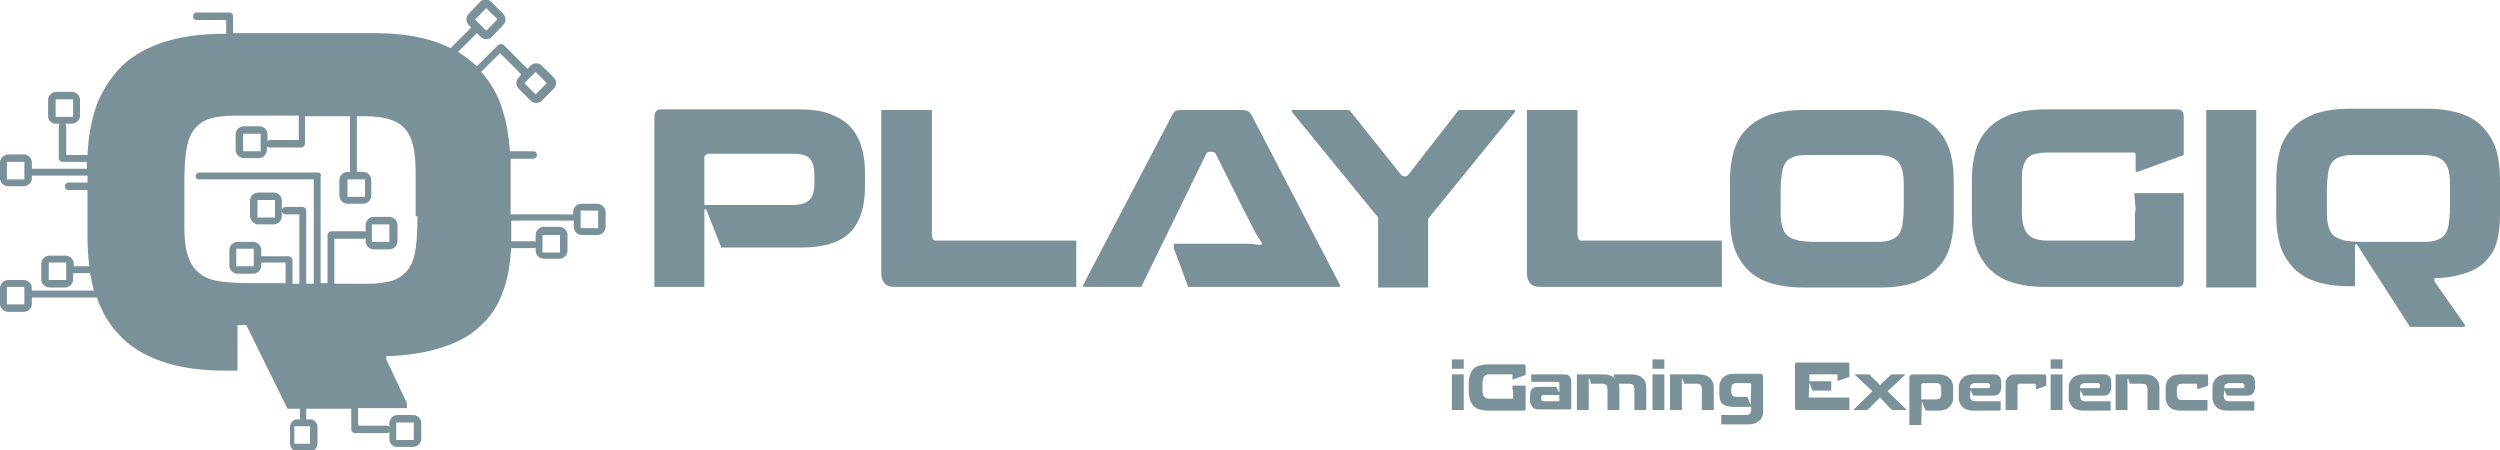 <?xml version="1.0" encoding="utf-8"?>
<!-- Generator: Adobe Illustrator 22.1.0, SVG Export Plug-In . SVG Version: 6.00 Build 0)  -->
<svg version="1.1" id="Layer_1" xmlns="http://www.w3.org/2000/svg" xmlns:xlink="http://www.w3.org/1999/xlink" x="0px" y="0px"
	 width="400px" height="72px" viewBox="0 0 400 72" style="enable-background:new 0 0 400 72;" xml:space="preserve">
<style type="text/css">
	.st0{fill:#7a9199;}
	.st1{fill:#7a9199;}
</style>
<g>
	<path class="st0" d="M41.3,35.9h2.5c0.7,0,1.3-0.6,1.3-1.3v-2.5c0-0.7-0.6-1.3-1.3-1.3h-2.5c-0.7,0-1.3,0.6-1.3,1.3v2.5
		C40.1,35.3,40.6,35.9,41.3,35.9z M41.2,32H44v2.8h-2.8V32z"/>
	<path class="st0" d="M95.5,32.6h-2.5c-0.7,0-1.3,0.6-1.3,1.3v0.4c-0.1,0-0.1,0-0.2,0h-9.8v-7.5c0-0.5,0-1,0-1.4h3.6
		c0.3,0,0.6-0.2,0.6-0.6s-0.2-0.6-0.6-0.6h-3.7c-0.2-2.3-0.5-4.4-1.1-6.3c-0.7-2.5-1.9-4.6-3.5-6.4l3-3l3.4,3.4L83,12.4
		c-0.5,0.5-0.5,1.3,0,1.8l1.9,1.9c0.5,0.5,1.3,0.5,1.8,0l1.9-1.9c0.5-0.5,0.5-1.3,0-1.8l-1.9-1.9c-0.5-0.5-1.3-0.5-1.8,0L84.4,11
		l-3.8-3.8c-0.2-0.2-0.6-0.2-0.9,0l-3.4,3.4c-0.9-0.8-1.9-1.6-3-2.3l3-3l0.6,0.6c0.5,0.5,1.3,0.5,1.8,0L80.5,4
		c0.5-0.5,0.5-1.3,0-1.8l-1.9-1.9c-0.5-0.5-1.3-0.5-1.8,0L75,2.2c-0.5,0.5-0.5,1.3,0,1.8l0.4,0.4l-3.3,3.3c-0.7-0.3-1.3-0.6-2.1-0.9
		c-2.8-1-6.2-1.5-10.2-1.5H37.3V2.6C37.3,2.2,37,2,36.7,2h-5.2c-0.3,0-0.6,0.2-0.6,0.6s0.2,0.6,0.6,0.6h4.7v2.2H36
		c-4,0-7.4,0.5-10.3,1.5c-2.8,1-5.1,2.4-6.8,4.3c-1.7,1.9-3,4.1-3.8,6.7c-0.6,2.1-1,4.4-1.1,6.9h-3.4v-4.6c0-0.2-0.1-0.3-0.2-0.4
		h1.1c0.7,0,1.3-0.6,1.3-1.3V16c0-0.7-0.6-1.3-1.3-1.3H9c-0.7,0-1.3,0.6-1.3,1.3v2.6c0,0.6,0.5,1.2,1.2,1.2h0.7
		c-0.1,0.1-0.2,0.2-0.2,0.4v5.1c0,0.3,0.3,0.6,0.6,0.6h3.9c0,0.3,0,0.6,0,0.8V27H5.2c-0.1,0-0.1,0-0.1,0v-1c0-0.7-0.6-1.3-1.3-1.3
		H1.3C0.6,24.8,0,25.3,0,26v2.5c0,0.7,0.6,1.3,1.3,1.3h2.5c0.7,0,1.3-0.6,1.3-1.3v-0.4c0,0,0.1,0,0.1,0h8.8v1.1h-3
		c-0.3,0-0.6,0.2-0.6,0.6s0.2,0.6,0.6,0.6h3v7.5c0,1.7,0.1,3.2,0.3,4.7h-2.5v-0.4c0-0.7-0.6-1.3-1.3-1.3H7.9c-0.7,0-1.3,0.6-1.3,1.3
		v2.5c0,0.7,0.6,1.3,1.3,1.3h2.5c0.7,0,1.3-0.6,1.3-1.3v-1h2.7c0.2,1,0.4,1.9,0.6,2.8H5.2c-0.1,0-0.1,0-0.1,0v-0.4
		c0-0.7-0.6-1.3-1.3-1.3H1.3c-0.7,0-1.3,0.6-1.3,1.3v2.5c0,0.7,0.6,1.3,1.3,1.3h2.5c0.7,0,1.3-0.6,1.3-1.3v-1c0,0,0.1,0,0.1,0h10.3
		c0.8,2.3,1.9,4.2,3.5,5.9c1.7,1.9,4,3.3,6.8,4.3c2.8,1,6.2,1.5,10.3,1.5h1.9V52h1.4l6.6,13.4h2v1.7h-0.5c-0.6,0-1.1,0.6-1.1,1.3
		v2.5c0,0.7,0.5,1.3,1.1,1.3h2.2c0.6,0,1.1-0.6,1.1-1.3v-2.5c0-0.7-0.5-1.3-1.1-1.3H49v-1.7h7.2v3.3c0,0.3,0.3,0.6,0.6,0.6h5.1
		c0.2,0,0.3-0.1,0.4-0.2v1.2c0,0.6,0.5,1.2,1.2,1.2h2.6c0.7,0,1.3-0.6,1.3-1.3v-2.5c0-0.7-0.6-1.3-1.3-1.3h-2.5
		c-0.7,0-1.3,0.6-1.3,1.3v0.6c-0.1-0.1-0.2-0.2-0.4-0.2h-4.6v-2.8h7.8v-0.8l-3.3-7V57c3.4-0.1,6.4-0.6,8.9-1.4
		c2.5-0.8,4.6-1.9,6.2-3.5c1.7-1.5,2.9-3.4,3.7-5.8c0.7-1.9,1-4.1,1.2-6.6h3.6c0.1,0,0.2,0,0.3-0.1v0.5c0,0.7,0.6,1.3,1.3,1.3h2.5
		c0.7,0,1.3-0.6,1.3-1.3v-2.5c0-0.7-0.6-1.3-1.3-1.3h-2.5c-0.7,0-1.3,0.6-1.3,1.3v1.1c-0.1-0.1-0.2-0.1-0.3-0.1h-3.6
		c0-0.3,0-0.5,0-0.8v-2.5h9.8c0.1,0,0.1,0,0.2,0v1c0,0.7,0.6,1.3,1.3,1.3h2.5c0.7,0,1.3-0.6,1.3-1.3v-2.5
		C96.8,33.1,96.2,32.6,95.5,32.6z M87.5,13.3l-1.8,1.8l-1.8-1.8l1.8-1.8L87.5,13.3z M77.8,1.3l1.8,1.8l-1.8,1.8l-1.8-1.8L77.8,1.3z
		 M8.9,18.7v-2.8h2.8v2.8H8.9z M3.9,28.7H1.1v-2.8h2.8V28.7z M10.6,44.8H7.8V42h2.8V44.8z M3.9,48.7H1.1v-2.8h2.8V48.7z M49.6,68.2
		V71h-2.5v-2.8H49.6z M63.4,67.6h2.8v2.8h-2.8V67.6z M66.8,34.6c0,2-0.1,3.8-0.3,5.2c-0.2,1.4-0.6,2.5-1.2,3.3
		c-0.6,0.8-1.4,1.4-2.5,1.8c-1.1,0.3-2.4,0.5-4,0.5h-5.3v-7.2h4.7c0.1,0,0.2,0,0.3-0.1v0.5c0,0.7,0.6,1.3,1.3,1.3h2.5
		c0.7,0,1.3-0.6,1.3-1.3V36c0-0.7-0.6-1.3-1.3-1.3h-2.5c-0.7,0-1.3,0.6-1.3,1.3v1.1c-0.1-0.1-0.2-0.1-0.3-0.1h-5.2
		c-0.3,0-0.6,0.3-0.6,0.6v7.7h-1.1V28.2c0.2-0.3-0.1-0.6-0.4-0.6h-19c-0.3,0-0.6,0.3-0.6,0.6s0.3,0.6,0.6,0.5h18.3v16.7H49V33.7
		c0-0.3-0.3-0.6-0.6-0.6h-2.7c-0.3,0-0.6,0.2-0.6,0.6c0,0.3,0.2,0.6,0.6,0.6h2.2v11.1h-1.1v-3.8c0-0.3-0.3-0.6-0.6-0.6h-4.3
		c0,0-0.1,0-0.1,0v-1c0-0.7-0.6-1.3-1.3-1.3H38c-0.7,0-1.3,0.6-1.3,1.3v2.5c0,0.7,0.6,1.3,1.3,1.3h2.5c0.7,0,1.3-0.6,1.3-1.3V42
		c0,0,0.1,0,0.1,0h3.8v3.3h-5.8c-1.9,0-3.5-0.1-4.8-0.3c-1.3-0.2-2.4-0.6-3.2-1.3c-0.8-0.6-1.4-1.5-1.8-2.7
		c-0.4-1.1-0.6-2.7-0.6-4.6v-7.2c0-2,0.1-3.8,0.3-5.1c0.2-1.4,0.6-2.5,1.2-3.3c0.6-0.8,1.4-1.4,2.5-1.8c1.1-0.3,2.4-0.5,4-0.5h10.3
		v3.9h-4.6c-0.2,0-0.3,0.1-0.4,0.2v-1.1c0-0.7-0.6-1.3-1.3-1.3h-2.5c-0.7,0-1.3,0.6-1.3,1.3V24c0,0.7,0.6,1.3,1.3,1.3h2.4
		c0.7,0,1.3-0.6,1.3-1.3v-0.6c0.1,0.1,0.2,0.2,0.4,0.2h5.1c0.3,0,0.6-0.3,0.6-0.6v-4.4h7.2v8.9h-0.4c-0.7,0-1.3,0.6-1.3,1.3v2.5
		c0,0.7,0.6,1.3,1.3,1.3h2.5c0.7,0,1.3-0.6,1.3-1.3v-2.5c0-0.7-0.6-1.3-1.3-1.3h-1v-8.9h1.4c2.9,0,5,0.6,6.2,1.9
		c1.2,1.2,1.8,3.5,1.8,6.9V34.6z M59.5,38.7v-2.8h2.8v2.8H59.5z M40.6,39.8v2.8h-2.8v-2.8H40.6z M41.7,21.4v2.8h-2.8v-2.8H41.7z
		 M58.4,28.7v2.8h-2.8v-2.8H58.4z M86.8,37.6h2.8v2.8h-2.8V37.6z M95.7,36.5h-2.8v-2.8h2.8V36.5z"/>
</g>
<g>
	<g>
		<path class="st1" d="M113,33.5h-0.3v12.4h-8V18.7c0-0.8,0.4-1.2,1.1-1.2h22c1.9,0,3.6,0.2,4.9,0.7c1.3,0.5,2.4,1.1,3.3,2
			c0.8,0.9,1.4,1.9,1.8,3.2c0.4,1.2,0.6,2.6,0.6,4.2v2.3c0,3.2-0.8,5.7-2.4,7.3c-1.6,1.6-4.2,2.4-7.8,2.4h-12.8L113,33.5z
			 M113.2,24.7c-0.3,0-0.5,0.2-0.5,0.5v7.6h14.1c1.3,0,2.2-0.3,2.7-0.8c0.5-0.5,0.8-1.4,0.8-2.5V28c0-1.3-0.3-2.2-0.8-2.7
			c-0.5-0.5-1.4-0.7-2.7-0.7H113.2z"/>
		<path class="st1" d="M149.1,17.6v20c0,0.3,0.1,0.5,0.2,0.7c0.1,0.2,0.4,0.2,0.7,0.2h22.2v7.4h-29.1c-0.8,0-1.3-0.2-1.6-0.6
			c-0.3-0.4-0.5-0.9-0.5-1.6V17.6H149.1z"/>
		<path class="st1" d="M182.6,45.9h-9.3v-0.3l14.2-27.1c0.2-0.4,0.4-0.6,0.5-0.7c0.2-0.1,0.5-0.2,0.9-0.2h9.8c0.4,0,0.8,0.1,1,0.2
			c0.2,0.1,0.4,0.4,0.6,0.7l14.1,27.1v0.3h-24.3l-2.3-6.2V39h7.9c0.8,0,1.6,0,2.2,0c0.6,0,1.1,0,1.6,0c0.5,0,0.9,0,1.2,0.1
			c0.4,0,0.7,0.1,1.1,0.1l0.1-0.3c-0.2-0.3-0.3-0.6-0.5-0.8c-0.2-0.3-0.4-0.6-0.6-1c-0.2-0.4-0.5-0.9-0.7-1.4
			c-0.3-0.5-0.6-1.2-1.1-2.1l-4.5-9c-0.1-0.2-0.3-0.3-0.5-0.3h-0.5c-0.2,0-0.4,0.1-0.5,0.3L182.6,45.9z"/>
		<path class="st1" d="M242.4,17.6v0.3l-13.9,17.1v11h-8V34.8l-13.8-16.9v-0.3h9.2l8.3,10.4c0.1,0.1,0.1,0.1,0.1,0.1
			c0,0,0.1,0.1,0.3,0.1h0.3c0.2,0,0.3-0.1,0.4-0.2l8.1-10.4H242.4z"/>
		<path class="st1" d="M252.4,17.6v20c0,0.3,0.1,0.5,0.2,0.7c0.1,0.2,0.4,0.2,0.7,0.2h22.2v7.4h-29.1c-0.8,0-1.3-0.2-1.6-0.6
			c-0.3-0.4-0.5-0.9-0.5-1.6V17.6H252.4z"/>
		<path class="st1" d="M312.6,34.7c0,1.7-0.2,3.3-0.6,4.7c-0.4,1.4-1.1,2.6-2,3.5c-0.9,1-2.1,1.7-3.6,2.3c-1.5,0.5-3.3,0.8-5.4,0.8
			h-12.6c-2.1,0-3.9-0.3-5.4-0.8c-1.5-0.5-2.7-1.3-3.6-2.3c-0.9-1-1.6-2.2-2-3.5c-0.4-1.4-0.6-2.9-0.6-4.7v-5.8
			c0-1.7,0.2-3.3,0.6-4.7c0.4-1.4,1.1-2.6,2-3.5c0.9-1,2.1-1.7,3.6-2.3c1.5-0.5,3.3-0.8,5.4-0.8h12.6c2.1,0,3.9,0.3,5.4,0.8
			c1.5,0.5,2.7,1.3,3.6,2.3c0.9,1,1.6,2.2,2,3.5c0.4,1.4,0.6,2.9,0.6,4.7V34.7z M284.9,34c0,1,0.1,1.8,0.3,2.4
			c0.2,0.6,0.5,1.1,0.9,1.4c0.4,0.3,1,0.5,1.7,0.7c0.7,0.1,1.5,0.2,2.6,0.2h10c0.9,0,1.6-0.1,2.1-0.3c0.6-0.2,1-0.5,1.3-0.9
			c0.3-0.4,0.5-1,0.6-1.7c0.1-0.7,0.2-1.6,0.2-2.7v-3.7c0-1.7-0.3-2.9-1-3.6c-0.6-0.6-1.7-1-3.3-1h-11.2c-0.9,0-1.6,0.1-2.1,0.3
			c-0.6,0.2-1,0.5-1.3,0.9c-0.3,0.4-0.5,1-0.6,1.7c-0.1,0.7-0.2,1.6-0.2,2.7V34z"/>
		<path class="st1" d="M341.7,33.8c0-0.4,0-0.9-0.1-1.3c0-0.5-0.1-0.9-0.1-1.2v-0.4h7.9v13.9c0,0.7-0.3,1.1-1,1.1h-21.3
			c-2.1,0-3.9-0.3-5.4-0.8c-1.5-0.5-2.7-1.3-3.6-2.3c-0.9-1-1.6-2.2-2-3.5c-0.4-1.4-0.6-2.9-0.6-4.7v-5.8c0-1.7,0.2-3.3,0.6-4.7
			c0.4-1.4,1.1-2.6,2-3.5c0.9-1,2.1-1.7,3.6-2.3c1.5-0.5,3.3-0.8,5.4-0.8h21.2c0.8,0,1.1,0.4,1.1,1.2v6.1l-7.4,2.7h-0.3v-2.7
			c0-0.3-0.1-0.4-0.4-0.4h-13.6c-0.8,0-1.4,0.1-2,0.2c-0.5,0.1-1,0.4-1.3,0.7c-0.3,0.4-0.6,0.8-0.7,1.4c-0.2,0.6-0.2,1.3-0.2,2.2v5
			c0,1.7,0.3,2.9,1,3.6c0.6,0.7,1.7,1,3.3,1h13.4c0.3,0,0.4-0.2,0.4-0.5V33.8z"/>
		<path class="st1" d="M353,45.9V17.6h8v28.4H353z"/>
		<path class="st1" d="M385.6,52.3l-8.5-13.2h-0.3v6.7h-1c-2.1,0-3.9-0.3-5.4-0.8c-1.5-0.5-2.7-1.3-3.6-2.3c-0.9-1-1.6-2.2-2-3.5
			c-0.4-1.4-0.6-2.9-0.6-4.7v-5.8c0-1.7,0.2-3.3,0.6-4.7c0.4-1.4,1.1-2.6,2-3.5c0.9-1,2.1-1.7,3.6-2.3c1.5-0.5,3.3-0.8,5.4-0.8h12.6
			c2.1,0,3.9,0.3,5.4,0.8c1.5,0.5,2.7,1.3,3.6,2.3c0.9,1,1.6,2.2,2,3.5c0.4,1.4,0.6,2.9,0.6,4.7v5.8c0,1.7-0.2,3.2-0.6,4.5
			c-0.4,1.2-1.1,2.2-1.9,3c-0.9,0.8-2,1.4-3.3,1.8c-1.3,0.4-2.9,0.7-4.7,0.7V45l4.9,7v0.3H385.6z M372.3,34c0,1,0.1,1.8,0.3,2.4
			c0.2,0.6,0.5,1.1,0.9,1.4c0.4,0.3,1,0.5,1.7,0.7c0.7,0.1,1.5,0.2,2.6,0.2h10c0.9,0,1.6-0.1,2.1-0.3c0.6-0.2,1-0.5,1.3-0.9
			c0.3-0.4,0.5-1,0.6-1.7c0.1-0.7,0.2-1.6,0.2-2.7v-3.7c0-1.7-0.3-2.9-1-3.6c-0.6-0.6-1.7-1-3.3-1h-11.2c-0.9,0-1.6,0.1-2.1,0.3
			c-0.6,0.2-1,0.5-1.3,0.9c-0.3,0.4-0.5,1-0.6,1.7c-0.1,0.7-0.2,1.6-0.2,2.7V34z"/>
	</g>
	<g>
		<path class="st1" d="M232.3,59v-1.5h1.9V59H232.3z M232.3,65.6v-5.7h1.9v5.7H232.3z"/>
		<path class="st1" d="M242,62.4c0-0.1,0-0.2,0-0.3c0-0.1,0-0.2,0-0.3v-0.1h2.1v3.7c0,0.2-0.1,0.3-0.3,0.3h-5.7
			c-0.6,0-1-0.1-1.4-0.2c-0.4-0.1-0.7-0.3-1-0.6c-0.2-0.3-0.4-0.6-0.5-0.9c-0.1-0.4-0.2-0.8-0.2-1.2v-1.6c0-0.5,0.1-0.9,0.2-1.2
			c0.1-0.4,0.3-0.7,0.5-0.9c0.2-0.3,0.6-0.5,1-0.6c0.4-0.1,0.9-0.2,1.4-0.2h5.7c0.2,0,0.3,0.1,0.3,0.3V60l-2,0.7H242V60
			c0-0.1,0-0.1-0.1-0.1h-3.6c-0.2,0-0.4,0-0.5,0.1c-0.1,0-0.3,0.1-0.3,0.2c-0.1,0.1-0.2,0.2-0.2,0.4c0,0.2-0.1,0.3-0.1,0.6v1.3
			c0,0.5,0.1,0.8,0.3,1c0.2,0.2,0.5,0.3,0.9,0.3h3.6c0.1,0,0.1,0,0.1-0.1V62.4z"/>
		<path class="st1" d="M245,61.3v-1.4h5.3c0.4,0,0.7,0.1,0.8,0.3c0.2,0.2,0.3,0.5,0.3,0.9v4.2c0,0.2-0.1,0.2-0.2,0.2h-5
			c-0.2,0-0.4,0-0.6-0.1c-0.2-0.1-0.3-0.1-0.4-0.3c-0.1-0.1-0.2-0.3-0.3-0.5s-0.1-0.5-0.1-0.8v-0.4c0-0.5,0.1-0.9,0.3-1.2
			c0.2-0.2,0.6-0.3,1-0.3h2.9l0.4,0.8h0.1v-1.2c0-0.2,0-0.3-0.1-0.3c-0.1-0.1-0.2-0.1-0.3-0.1H245z M249.4,64.2c0.1,0,0.1,0,0.1-0.1
			v-0.9h-2.5c-0.1,0-0.2,0-0.3,0.1c-0.1,0.1-0.1,0.2-0.1,0.3v0.2c0,0.1,0,0.2,0.1,0.3c0.1,0.1,0.1,0.1,0.3,0.1H249.4z"/>
		<path class="st1" d="M258.2,59.9h2.9c0.4,0,0.8,0.1,1.1,0.2c0.3,0.1,0.5,0.3,0.7,0.5c0.2,0.2,0.3,0.4,0.4,0.7s0.1,0.6,0.1,0.9v3.4
			h-1.9v-3.3c0-0.3-0.1-0.6-0.2-0.7s-0.3-0.2-0.6-0.2H259c0.1,0.2,0.1,0.5,0.1,0.8v3.4h-1.9v-3.3c0-0.3-0.1-0.6-0.2-0.7
			c-0.1-0.1-0.3-0.2-0.6-0.2h-1.8l-0.3-0.8h-0.1v5h-1.9v-5.7h4.4c0.4,0,0.7,0.1,1,0.2c0.3,0.1,0.5,0.3,0.7,0.4l0,0
			c-0.1-0.1-0.1-0.2-0.2-0.2C258.3,60.2,258.2,60.1,258.2,59.9L258.2,59.9z"/>
		<path class="st1" d="M264.4,59v-1.5h1.9V59H264.4z M264.4,65.6v-5.7h1.9v5.7H264.4z"/>
		<path class="st1" d="M267.2,59.9h4.7c0.4,0,0.8,0.1,1.1,0.2c0.3,0.1,0.5,0.3,0.7,0.5c0.2,0.2,0.3,0.4,0.4,0.7s0.1,0.6,0.1,0.9v3.4
			h-1.9v-3.3c0-0.3-0.1-0.6-0.2-0.7c-0.1-0.1-0.3-0.2-0.6-0.2h-2l-0.3-0.8h-0.1v5h-1.9V59.9z"/>
		<path class="st1" d="M275.3,66.4h4.1c0.3,0,0.5-0.1,0.6-0.2c0.1-0.1,0.2-0.3,0.2-0.6v-0.5h-2.8c-0.9,0-1.5-0.2-1.8-0.5
			c-0.4-0.3-0.5-0.9-0.5-1.6v-0.9c0-0.3,0-0.7,0.1-0.9s0.2-0.5,0.4-0.7c0.2-0.2,0.4-0.4,0.7-0.5c0.3-0.1,0.7-0.2,1.1-0.2h4.2
			c0.3,0,0.5,0.2,0.5,0.5v5.3c0,0.3,0,0.6-0.1,0.9c-0.1,0.3-0.2,0.5-0.4,0.7c-0.2,0.2-0.4,0.3-0.7,0.5c-0.3,0.1-0.7,0.2-1.1,0.2
			h-4.4V66.4z M280.1,64.9L280.1,64.9l0.1-3.4c0-0.1-0.1-0.2-0.2-0.2h-2.2c-0.3,0-0.5,0.1-0.6,0.2s-0.2,0.4-0.2,0.7v0.5
			c0,0.3,0.1,0.5,0.2,0.6c0.1,0.1,0.3,0.2,0.6,0.2h1.8L280.1,64.9z"/>
		<path class="st1" d="M289.5,61.2L289.5,61.2l-0.1,2.3c0,0.1,0,0.1,0.1,0.1h6.4v2h-8.4c-0.2,0-0.3-0.1-0.3-0.3v-7
			c0-0.2,0.1-0.3,0.3-0.3h8.1c0.2,0,0.3,0.1,0.3,0.3v2l-2,0.7H294v-1c0-0.1,0-0.1-0.1-0.1h-4.3c-0.1,0-0.1,0-0.1,0c0,0,0,0.1,0,0.1
			V61h3.5v1.5h-3L289.5,61.2z"/>
		<path class="st1" d="M299.1,59.9l1.7,1.7l1.8-1.7h2.2V60l-2.8,2.6l3,2.9v0.1h-2.3l-1.9-2l-2,2h-2.2v-0.1l3-2.9l-2.8-2.6v-0.1
			H299.1z"/>
		<path class="st1" d="M307.5,64.2L307.5,64.2l-0.1,3.8h-1.9v-7.5c0-0.4,0.2-0.6,0.6-0.6h4.1c0.4,0,0.8,0.1,1.1,0.2
			c0.3,0.1,0.5,0.3,0.7,0.5c0.2,0.2,0.3,0.4,0.4,0.7c0.1,0.3,0.1,0.6,0.1,0.9v1.2c0,0.3,0,0.7-0.1,0.9c-0.1,0.3-0.2,0.5-0.4,0.7
			c-0.2,0.2-0.4,0.4-0.7,0.5c-0.3,0.1-0.7,0.2-1.1,0.2h-2.1L307.5,64.2z M307.6,61.4c-0.1,0-0.2,0.1-0.2,0.2v2.3h2.4
			c0.3,0,0.5-0.1,0.6-0.2c0.1-0.1,0.2-0.3,0.2-0.7v-0.8c0-0.3-0.1-0.6-0.2-0.7s-0.3-0.2-0.6-0.2H307.6z"/>
		<path class="st1" d="M315.3,62.4L315.3,62.4l-0.1,0.9c0,0.3,0.1,0.5,0.2,0.7c0.1,0.1,0.3,0.2,0.6,0.2h4.1v1.5h-4.4
			c-0.4,0-0.8-0.1-1.1-0.2c-0.3-0.1-0.5-0.3-0.7-0.5c-0.2-0.2-0.3-0.4-0.4-0.7c-0.1-0.3-0.1-0.6-0.1-0.9v-1.2c0-0.3,0-0.7,0.1-0.9
			s0.2-0.5,0.4-0.7c0.2-0.2,0.4-0.4,0.7-0.5c0.3-0.1,0.7-0.2,1.1-0.2h3.3c0.4,0,0.7,0.1,0.9,0.3c0.2,0.2,0.3,0.6,0.3,1.1v0.6
			c0,0.4-0.1,0.8-0.3,1c-0.2,0.3-0.5,0.4-0.9,0.4h-3.3L315.3,62.4z M315.2,62.1h2.9c0.2,0,0.3-0.1,0.3-0.3v-0.2c0-0.1,0-0.2-0.1-0.2
			c-0.1,0-0.1-0.1-0.2-0.1H316c-0.3,0-0.5,0.1-0.6,0.2C315.3,61.5,315.2,61.7,315.2,62.1L315.2,62.1z"/>
		<path class="st1" d="M325.8,62.3L325.8,62.3l-0.1-0.8c0-0.1,0-0.1-0.1-0.1h-2.3c-0.2,0-0.3,0-0.4,0.1c-0.1,0.1-0.1,0.2-0.1,0.4
			v3.7h-1.9v-4.1c0-0.5,0.1-0.9,0.4-1.2c0.3-0.3,0.7-0.4,1.2-0.4h4.6c0.2,0,0.3,0.1,0.3,0.3v1.5L325.8,62.3z"/>
		<path class="st1" d="M328.1,59v-1.5h1.9V59H328.1z M328.1,65.6v-5.7h1.9v5.7H328.1z"/>
		<path class="st1" d="M332.9,62.4L332.9,62.4l-0.1,0.9c0,0.3,0.1,0.5,0.2,0.7c0.1,0.1,0.3,0.2,0.6,0.2h4.1v1.5h-4.4
			c-0.4,0-0.8-0.1-1.1-0.2c-0.3-0.1-0.5-0.3-0.7-0.5c-0.2-0.2-0.3-0.4-0.4-0.7c-0.1-0.3-0.1-0.6-0.1-0.9v-1.2c0-0.3,0-0.7,0.1-0.9
			s0.2-0.5,0.4-0.7c0.2-0.2,0.4-0.4,0.7-0.5c0.3-0.1,0.7-0.2,1.1-0.2h3.3c0.4,0,0.7,0.1,0.9,0.3c0.2,0.2,0.3,0.6,0.3,1.1v0.6
			c0,0.4-0.1,0.8-0.3,1c-0.2,0.3-0.5,0.4-0.9,0.4h-3.3L332.9,62.4z M332.8,62.1h2.9c0.2,0,0.3-0.1,0.3-0.3v-0.2c0-0.1,0-0.2-0.1-0.2
			c-0.1,0-0.1-0.1-0.2-0.1h-2.1c-0.3,0-0.5,0.1-0.6,0.2C332.9,61.5,332.8,61.7,332.8,62.1L332.8,62.1z"/>
		<path class="st1" d="M338.5,59.9h4.7c0.4,0,0.8,0.1,1.1,0.2c0.3,0.1,0.5,0.3,0.7,0.5c0.2,0.2,0.3,0.4,0.4,0.7s0.1,0.6,0.1,0.9v3.4
			h-1.9v-3.3c0-0.3-0.1-0.6-0.2-0.7c-0.1-0.1-0.3-0.2-0.6-0.2h-2l-0.3-0.8h-0.1v5h-1.9V59.9z"/>
		<path class="st1" d="M351.6,62.3L351.6,62.3l-0.1-0.8c0-0.1,0-0.1-0.1-0.1h-2.3c-0.3,0-0.5,0.1-0.6,0.2c-0.1,0.1-0.2,0.4-0.2,0.7
			v0.8c0,0.3,0.1,0.5,0.2,0.7c0.1,0.1,0.3,0.2,0.6,0.2h4.1v1.7h-4.4c-0.4,0-0.8-0.1-1.1-0.2c-0.3-0.1-0.5-0.3-0.7-0.5
			c-0.2-0.2-0.3-0.4-0.4-0.7c-0.1-0.3-0.1-0.6-0.1-0.9v-1.2c0-0.3,0-0.7,0.1-0.9c0.1-0.3,0.2-0.5,0.4-0.7c0.2-0.2,0.4-0.4,0.7-0.5
			c0.3-0.1,0.7-0.2,1.1-0.2h4.2c0.2,0,0.3,0.1,0.3,0.3v1.5L351.6,62.3z"/>
		<path class="st1" d="M355.9,62.4L355.9,62.4l-0.1,0.9c0,0.3,0.1,0.5,0.2,0.7c0.1,0.1,0.3,0.2,0.6,0.2h4.1v1.5h-4.4
			c-0.4,0-0.8-0.1-1.1-0.2c-0.3-0.1-0.5-0.3-0.7-0.5c-0.2-0.2-0.3-0.4-0.4-0.7c-0.1-0.3-0.1-0.6-0.1-0.9v-1.2c0-0.3,0-0.7,0.1-0.9
			s0.2-0.5,0.4-0.7c0.2-0.2,0.4-0.4,0.7-0.5c0.3-0.1,0.7-0.2,1.1-0.2h3.3c0.4,0,0.7,0.1,0.9,0.3c0.2,0.2,0.3,0.6,0.3,1.1v0.6
			c0,0.4-0.1,0.8-0.3,1c-0.2,0.3-0.5,0.4-0.9,0.4h-3.3L355.9,62.4z M355.9,62.1h2.9c0.2,0,0.3-0.1,0.3-0.3v-0.2c0-0.1,0-0.2-0.1-0.2
			c-0.1,0-0.1-0.1-0.2-0.1h-2.1c-0.3,0-0.5,0.1-0.6,0.2C355.9,61.5,355.9,61.7,355.9,62.1L355.9,62.1z"/>
	</g>
</g>
</svg>
